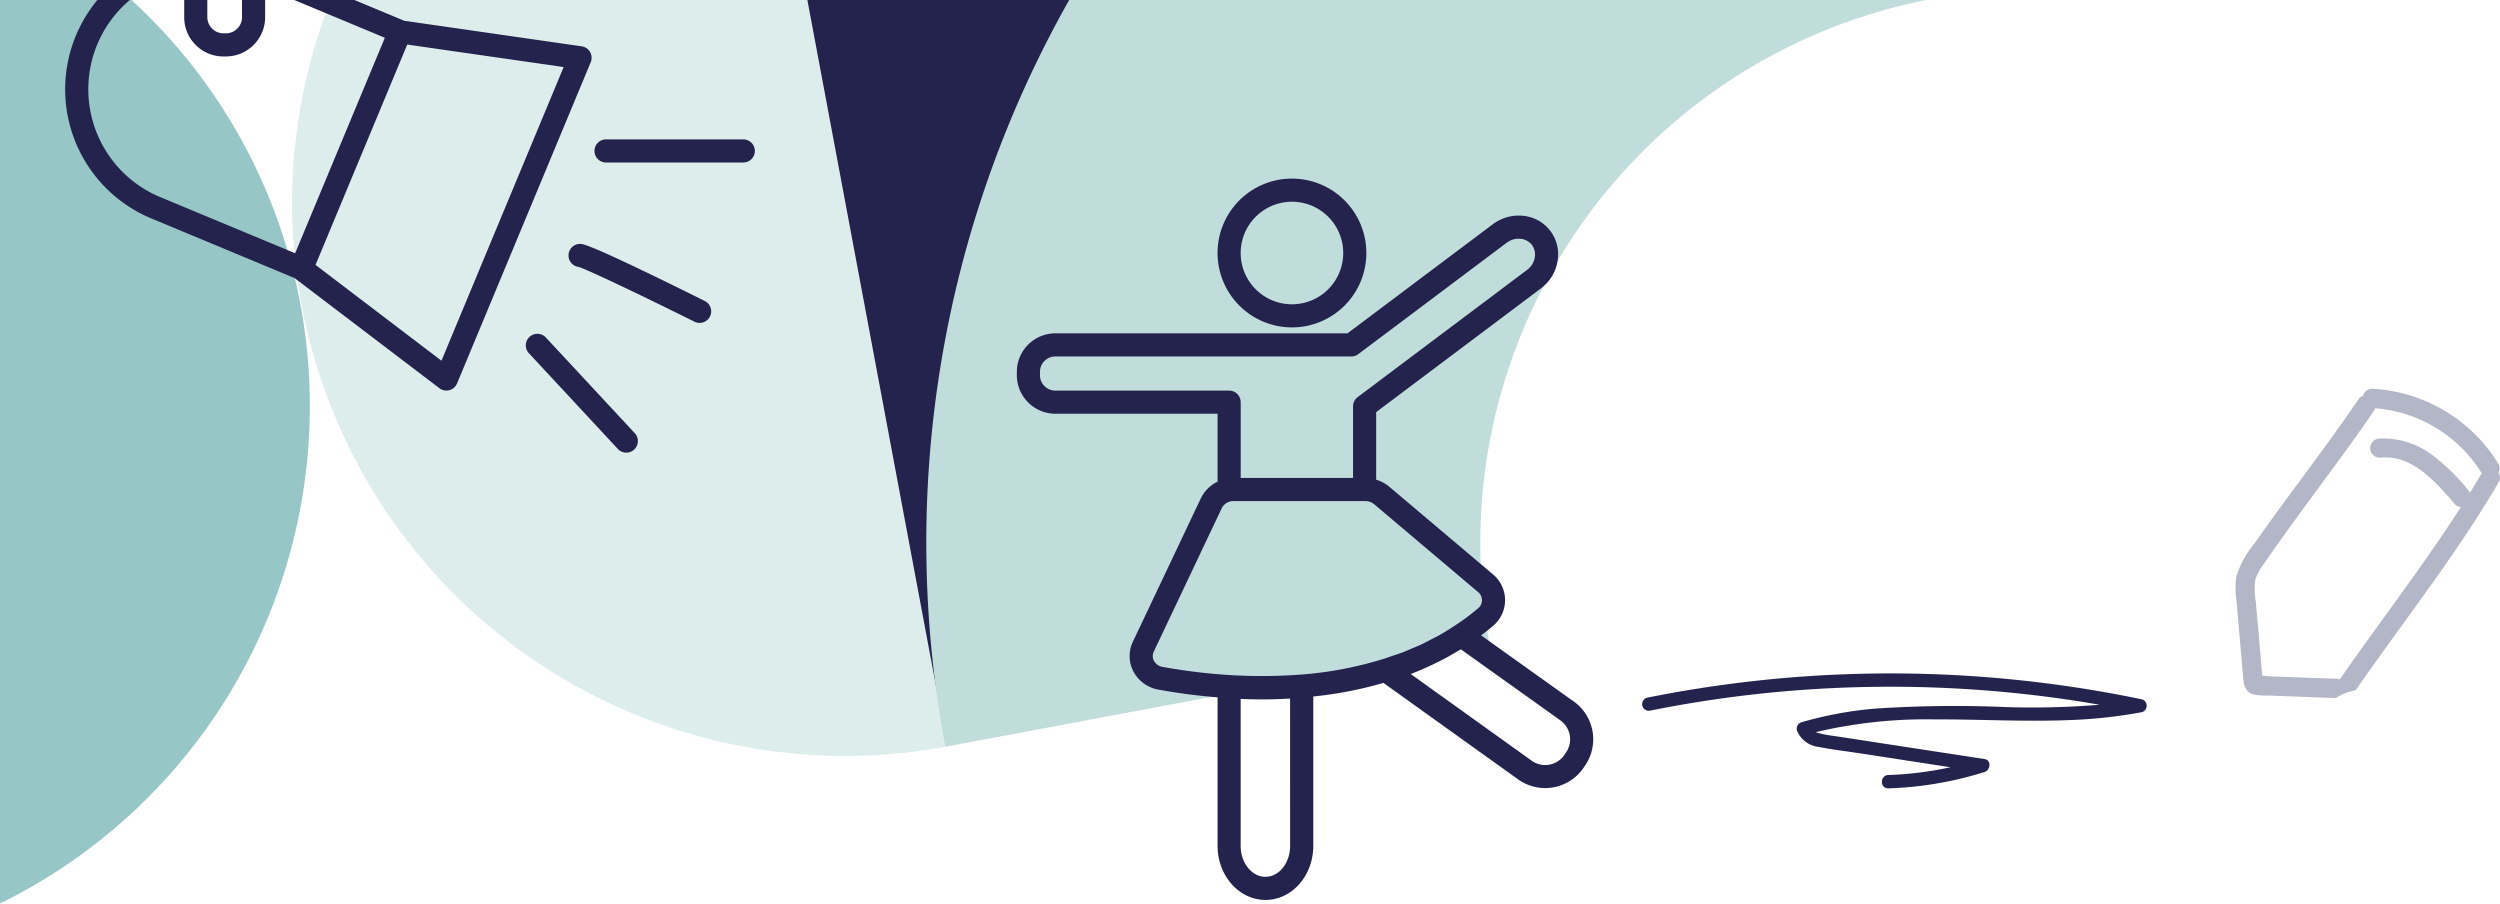 <svg id="Gruppe_527" data-name="Gruppe 527" xmlns="http://www.w3.org/2000/svg" xmlns:xlink="http://www.w3.org/1999/xlink" width="324.357" height="117.224" viewBox="0 0 324.357 117.224">
  <defs>
    <clipPath id="clip-path">
      <rect id="Rechteck_373" data-name="Rechteck 373" width="324.357" height="117.224" fill="none"/>
    </clipPath>
  </defs>
  <g id="Gruppe_526" data-name="Gruppe 526" clip-path="url(#clip-path)">
    <path id="Pfad_1037" data-name="Pfad 1037" d="M42.912,0a71.734,71.734,0,0,0,80,96.839L104.749,0Z" fill="#dcedec"/>
    <path id="Pfad_1038" data-name="Pfad 1038" d="M138.948,0h-34.2L122.9,96.825A142.982,142.982,0,0,1,138.948,0" fill="#23234e"/>
    <path id="Pfad_1039" data-name="Pfad 1039" d="M249.94,0H138.721a142.978,142.978,0,0,0-16.067,96.887l70.618-13.241A71.86,71.86,0,0,1,249.94,0" fill="#c0dddc"/>
    <path id="Pfad_1040" data-name="Pfad 1040" d="M38.986,39.535A71.409,71.409,0,0,0,17.062,0H0V117.224A71.9,71.9,0,0,0,38.986,39.535" fill="#96c7c6"/>
    <path id="Pfad_1043" data-name="Pfad 1043" d="M324.171,61.307a1.127,1.127,0,0,0,0-1.093,20.482,20.482,0,0,0-16.331-9.776,1.177,1.177,0,0,0-1.24.912,1.183,1.183,0,0,0-.634.488c-3.464,5.142-7.26,10.057-10.9,15.076-.845,1.168-1.685,2.339-2.509,3.521a12.593,12.593,0,0,0-2.406,4.344,11.014,11.014,0,0,0,.019,3.2l.27,3.1q.276,3.167.552,6.332c.1,1.121.109,2.341,1.415,2.7a7.783,7.783,0,0,0,1.741.124l1.73.065,7.171.268a6.633,6.633,0,0,1,2.573-1c4.846-6.988,10.044-13.728,14.723-20.832,1.326-2.013,2.608-4.056,3.824-6.139a1.222,1.222,0,0,0,0-1.29m-3.7,2.608a1.369,1.369,0,0,0-.142-.2,26.053,26.053,0,0,0-5.06-4.9,10.538,10.538,0,0,0-6.758-1.9,1.258,1.258,0,0,0-.973,1.477,1.282,1.282,0,0,0,1.476.973c4.019-.319,7.093,3.247,9.434,5.99a1.134,1.134,0,0,0,.835.427c-3.618,5.642-7.61,11.042-11.53,16.476-1.406,1.949-2.8,3.9-4.174,5.881a1.288,1.288,0,0,0-.354-.066l-5.935-.221-2.967-.111c-.1,0-.489-.061-.806-.081-.026-.292-.05-.583-.076-.875l-.519-5.959q-.12-1.365-.239-2.731a9.367,9.367,0,0,1-.074-2.878,6.449,6.449,0,0,1,1.08-2q.56-.828,1.132-1.644,1.148-1.639,2.326-3.257c1.808-2.5,3.643-4.974,5.466-7.46,1.843-2.514,3.688-5.031,5.431-7.617a1.379,1.379,0,0,0,.14-.268,17.9,17.9,0,0,1,13.757,8.358c.014.023.032.043.047.065q-.744,1.269-1.517,2.52" fill="#b3b6c7"/>
    <g id="Gruppe_532" data-name="Gruppe 532">
      <path id="Pfad_1041" data-name="Pfad 1041" d="M204.227,91.046l-12.061-8.609c.535-.4,1.054-.812,1.56-1.245l0,0a4.35,4.35,0,0,0-.031-6.677L180.193,63.1a4.863,4.863,0,0,0-1.645-.863V53.468l21.363-16.043a5.526,5.526,0,0,0,2.245-4.416,4.993,4.993,0,0,0-4.35-4.987,5.582,5.582,0,0,0-4.124,1.073L174.825,43.248H136.919a5,5,0,0,0-4.99,4.99v.431a5.006,5.006,0,0,0,4.99,5.01h21.052v8.816a4.61,4.61,0,0,0-2.16,2.139l-8.834,18.637a4.3,4.3,0,0,0,.076,3.842,4.527,4.527,0,0,0,3.272,2.363,75.73,75.73,0,0,0,7.646,1v19.271c0,3.867,2.789,7.014,6.218,7.014s6.2-3.147,6.2-7.014V90.364A50.55,50.55,0,0,0,179.49,88.6l17.45,12.5a6.031,6.031,0,0,0,8.44-1.373l.2-.3a6.026,6.026,0,0,0-1.353-8.386M136.919,50.679a2,2,0,0,1-1.99-2.01v-.431a1.992,1.992,0,0,1,1.99-1.99h38.406a1.5,1.5,0,0,0,.9-.3l19.259-14.454a2.554,2.554,0,0,1,1.89-.5,2.1,2.1,0,0,1,1.4.809,2.044,2.044,0,0,1,.382,1.209,2.483,2.483,0,0,1-1.038,2.01l-21.97,16.5a1.5,1.5,0,0,0-.6,1.2V62.01H160.971V52.179a1.5,1.5,0,0,0-1.5-1.5Zm12.795,35.048a1.3,1.3,0,0,1-.023-1.176l8.828-18.626a1.688,1.688,0,0,1,1.534-.915h17.081a1.863,1.863,0,0,1,1.143.4l13.485,11.4a1.351,1.351,0,0,1,.014,2.108,28.313,28.313,0,0,1-3.049,2.265q-1.029.69-2.13,1.308c-.3.166-.612.312-.917.47-.447.233-.887.475-1.35.69-.372.174-.764.323-1.147.485-.416.175-.823.363-1.25.525s-.844.288-1.266.431-.822.294-1.247.422c-.036.008-.071.016-.106.027a47.982,47.982,0,0,1-10.545,1.982h-.036a67.472,67.472,0,0,1-9.172.061,73,73,0,0,1-8.708-1.058,1.559,1.559,0,0,1-1.139-.8m17.67,24.02c0,2.213-1.433,4.014-3.2,4.014s-3.218-1.8-3.218-4.014V90.678a59.778,59.778,0,0,0,6.413-.046ZM203.131,97.7l-.033.047-.182.276a3.023,3.023,0,0,1-4.223.65L183.031,87.449c.774-.294,1.525-.618,2.265-.955.186-.084.37-.17.554-.257.74-.351,1.468-.717,2.172-1.111.054-.031.1-.064.159-.094.454-.258.9-.52,1.342-.795l12.953,9.244a3.022,3.022,0,0,1,.655,4.218" fill="#23234e"/>
      <path id="Pfad_1042" data-name="Pfad 1042" d="M167.621,42.478a9.653,9.653,0,1,0-9.653-9.653,9.663,9.663,0,0,0,9.653,9.653m0-16.305a6.653,6.653,0,1,1-6.653,6.652,6.659,6.659,0,0,1,6.653-6.652" fill="#23234e"/>
      <path id="Pfad_1044" data-name="Pfad 1044" d="M277.891,90.734a159.851,159.851,0,0,0-50.128-2.4q-7.078.783-14.07,2.186a.865.865,0,0,0,.46,1.668,157.3,157.3,0,0,1,24.6-2.955,159.391,159.391,0,0,1,24.914.932q4.385.508,8.736,1.273a108.066,108.066,0,0,1-11.992.306,156.811,156.811,0,0,0-17.141.193,49.068,49.068,0,0,0-9.533,1.768.877.877,0,0,0-.6,1.064A3.448,3.448,0,0,0,236,96.913c1.616.335,3.278.516,4.91.766l10.268,1.577,1.874.288A44.4,44.4,0,0,1,245,100.552c-1.111.036-1.116,1.765,0,1.73a46.414,46.414,0,0,0,12.5-2.127c.74-.234.9-1.529,0-1.668l-19.517-3a13.934,13.934,0,0,1-2.184-.417c-.073-.024-.145-.051-.215-.079a62,62,0,0,1,15.387-1.654c5.737-.022,11.475.31,17.212.1a63.606,63.606,0,0,0,9.714-1.039.871.871,0,0,0,0-1.668" fill="#23234e"/>
      <path id="Pfad_1045" data-name="Pfad 1045" d="M91.438,39.05c-14.886-7.406-15.792-7.406-16.18-7.406a1.5,1.5,0,0,0-.194,2.987c1.139.331,8.488,3.847,15.038,7.106a1.5,1.5,0,0,0,1.336-2.687" fill="#23234e"/>
      <path id="Pfad_1046" data-name="Pfad 1046" d="M96.436,18.085H78.628a1.5,1.5,0,0,0,0,3H96.436a1.5,1.5,0,0,0,0-3" fill="#23234e"/>
      <path id="Pfad_1047" data-name="Pfad 1047" d="M70.823,43.788a1.5,1.5,0,0,0-2.2,2.041L80.159,58.246a1.5,1.5,0,0,0,2.2-2.041Z" fill="#23234e"/>
      <path id="Pfad_1048" data-name="Pfad 1048" d="M28.978,7.326H29.3a5.1,5.1,0,0,0,5.1-5.079V0h-3V2.247a2.093,2.093,0,0,1-2.1,2.079h-.318A2.107,2.107,0,0,1,26.9,2.247V0h-3V2.247a5.084,5.084,0,0,0,5.078,5.079" fill="#23234e"/>
      <path id="Pfad_1049" data-name="Pfad 1049" d="M75.472,6.011,52.457,2.695,45.983,0H38.178l11.755,4.9L38.293,32.859,20.78,25.568A15.15,15.15,0,0,1,16.843,0H12.638a18.142,18.142,0,0,0,6.99,28.338l18.6,7.746L57.007,50.366a1.492,1.492,0,0,0,.908.307,1.437,1.437,0,0,0,.39-.052,1.5,1.5,0,0,0,.995-.872L76.643,8.072a1.5,1.5,0,0,0-1.171-2.061M57.277,46.8,40.937,34.371,52.836,5.78,73.131,8.7Z" fill="#23234e"/>
    </g>
  </g>
</svg>
